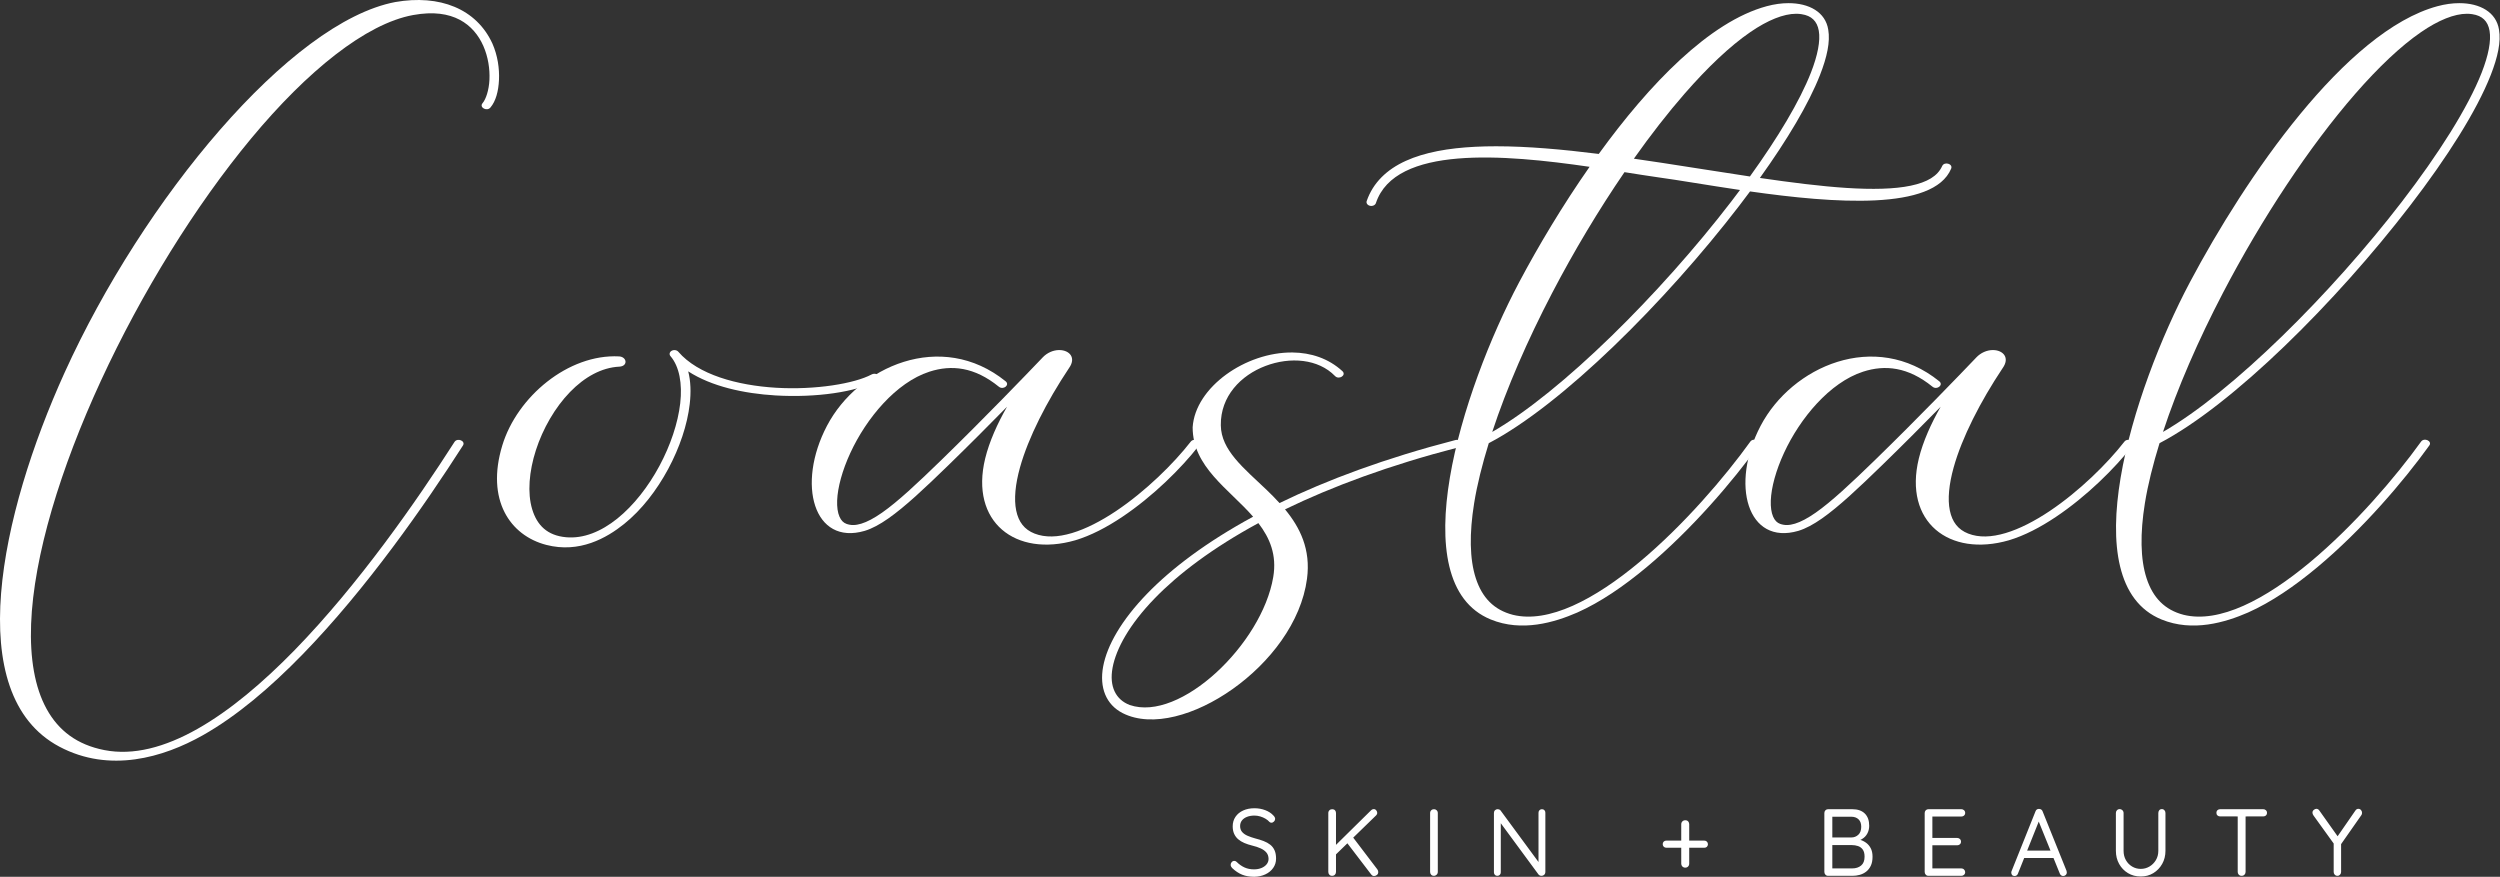 <svg width="978" height="343" viewBox="0 0 978 343" fill="none" xmlns="http://www.w3.org/2000/svg">
<rect x="0" y="0" width="978" height="343" fill="#333333" stroke="none"/>
<g clip-path="url(#clip0_382_1665)">
<path fill-rule="evenodd" clip-rule="evenodd" d="M192.623 17.023C194.686 21.72 195.412 26.802 195.202 31.278C194.99 35.752 193.947 39.586 191.879 42.035C190.495 43.75 187.324 42.013 188.793 40.343C190.092 38.803 191.277 35.284 191.472 31.163C191.667 27.042 190.975 22.287 189.103 18.026C187.234 13.766 184.212 10.034 179.827 7.726C175.44 5.419 169.624 4.427 161.627 5.882C143.163 9.242 120.173 27.77 98.254 54.173C76.335 80.574 55.277 114.714 39.48 148.938C23.683 183.162 13.154 217.493 12.165 244.157C11.671 257.49 13.579 268.891 18.243 277.356C22.907 285.819 30.15 291.354 40.848 293.438C52.156 295.639 64.439 292.363 77.157 285.197C89.877 278.031 102.877 267.027 115.326 254.254C140.22 228.705 162.937 196.094 177.786 172.903C178.926 171.114 182.252 172.499 181.104 174.283C166.197 197.564 143.429 230.285 118.262 256.113C105.678 269.027 92.504 280.222 79.297 287.662C63.874 296.35 42.876 302.538 23.217 292.09C-15.127 271.713 0.104 201.218 25.282 145.745C56.075 77.9 113.513 8.626 154.629 0.799C172.016 -2.236 186.363 3.419 192.623 17.023Z" fill="white"/>
<path fill-rule="evenodd" clip-rule="evenodd" d="M263.795 136.956H263.811C263.874 136.956 263.935 136.959 263.996 136.962C264.021 136.965 264.045 136.968 264.07 136.97C264.119 136.974 264.169 136.982 264.216 136.989C264.238 136.993 264.261 136.998 264.282 137.002C264.334 137.014 264.386 137.026 264.436 137.042C264.454 137.046 264.47 137.049 264.487 137.056C264.554 137.074 264.617 137.098 264.68 137.124L264.685 137.125C264.691 137.129 264.697 137.131 264.703 137.134C264.759 137.158 264.814 137.185 264.868 137.216C264.885 137.224 264.901 137.234 264.916 137.243C264.956 137.266 264.996 137.291 265.034 137.317C265.053 137.332 265.073 137.346 265.093 137.36C265.127 137.386 265.158 137.411 265.191 137.44C265.209 137.455 265.227 137.47 265.243 137.487C265.288 137.529 265.331 137.573 265.37 137.619L265.375 137.622C273.056 146.538 288.331 150.781 303.656 151.693C318.982 152.606 334.305 150.064 340.988 146.483C341.288 146.314 341.658 146.213 342.053 146.213C343.082 146.213 343.919 146.887 343.919 147.718C343.919 148.252 343.574 148.72 343.054 148.988C334.96 153.327 319.365 155.647 303.381 154.695C290.987 153.958 278.33 151.179 269.227 145.275C270.219 149.093 270.349 153.446 269.821 158.06C268.893 166.177 265.868 175.14 261.396 183.462C256.923 191.784 251.01 199.462 244.158 204.975C237.308 210.487 226.667 216.522 213.702 213.162C199.535 209.492 190.02 195.593 196.497 174.257C202.294 155.166 222.338 138.414 242.182 139.423C245.294 139.603 245.735 143.223 242.326 143.433C235.346 143.757 228.69 147.498 223.022 153.326C217.088 159.425 212.362 167.714 209.656 176.074C206.951 184.435 206.286 192.876 208.18 199.184C210.074 205.492 214.111 209.515 221.475 210.171C228.27 210.777 235.142 207.978 241.522 202.846C247.902 197.713 253.643 190.317 257.97 182.265C262.297 174.214 265.22 165.505 266.103 157.783C266.986 150.064 265.758 143.376 262.304 139.335C262.302 139.334 262.3 139.331 262.3 139.331C262.26 139.285 262.223 139.236 262.191 139.185C262.175 139.164 262.159 139.143 262.146 139.12C262.117 139.074 262.092 139.025 262.069 138.977V138.975C262.052 138.937 262.038 138.897 262.025 138.858C262.02 138.845 262.015 138.832 262.011 138.819C261.998 138.776 261.986 138.732 261.978 138.686C261.958 138.59 261.953 138.493 261.958 138.397V138.383C261.96 138.35 261.965 138.315 261.971 138.281C261.975 138.252 261.981 138.225 261.986 138.195C261.992 138.172 261.997 138.148 262.004 138.125C262.017 138.08 262.033 138.035 262.05 137.993C262.054 137.98 262.058 137.969 262.064 137.956C262.089 137.9 262.117 137.846 262.149 137.795C262.158 137.779 262.169 137.766 262.179 137.75C262.204 137.712 262.232 137.676 262.261 137.639C262.276 137.621 262.289 137.603 262.304 137.587C262.332 137.557 262.358 137.528 262.389 137.501C262.408 137.479 262.429 137.459 262.449 137.44C262.476 137.419 262.499 137.399 262.526 137.379C262.584 137.334 262.646 137.29 262.713 137.251C262.722 137.245 262.731 137.239 262.741 137.234C262.785 137.208 262.832 137.184 262.88 137.161L262.911 137.147C263.012 137.101 263.117 137.062 263.232 137.033C263.265 137.023 263.301 137.015 263.336 137.009C263.376 137 263.417 136.991 263.459 136.984C263.492 136.979 263.522 136.974 263.555 136.971C263.63 136.962 263.704 136.956 263.782 136.955C263.787 136.955 263.791 136.955 263.795 136.956Z" fill="white"/>
<path fill-rule="evenodd" clip-rule="evenodd" d="M418.189 144.008C409.455 157.121 402.276 171.159 399.014 182.896C397.197 189.432 396.614 195.252 397.534 199.714C398.457 204.174 400.715 207.168 404.729 208.737C408.914 210.37 413.835 210.174 419.329 208.538C424.823 206.903 430.765 203.821 436.565 199.944C448.164 192.19 459.207 181.28 465.796 172.8C467.108 171.069 470.318 172.69 468.958 174.397C462.143 183.171 450.971 194.224 438.949 202.26C432.937 206.279 426.719 209.546 420.622 211.362C397.281 218.091 379.362 204.205 385.402 179.368C387.014 172.737 390.213 165.65 393.953 159.118C387.134 166.065 379.149 174.089 371.119 181.896C361.672 191.083 354.046 198.252 347.496 202.832C344.223 205.123 341.213 206.778 338.26 207.675C318.394 213.489 311.459 189.528 323.518 166.558C335.696 143.36 368.226 128.872 393.39 149.154C395.17 150.577 392.495 152.72 390.74 151.274C381.192 143.529 372.201 142.617 363.598 145.399C350.534 149.626 338.919 163.618 332.65 177.197C329.516 183.984 327.689 190.653 327.492 195.778C327.393 198.34 327.712 200.514 328.38 202.074C329.048 203.634 329.97 204.517 331.14 204.938C332.875 205.56 334.648 205.555 336.943 204.859C339.241 204.162 341.964 202.716 345.05 200.559C351.221 196.244 358.82 189.141 368.245 179.977C384.977 163.708 401.658 146.361 407.511 140.233C407.615 140.122 407.72 140.004 407.822 139.898C409.703 137.902 412.062 137.004 414.159 136.945C414.285 136.941 414.409 136.941 414.532 136.944C418.349 137.019 421.123 139.913 418.189 144.008Z" fill="white"/>
<path fill-rule="evenodd" clip-rule="evenodd" d="M451.695 234.104C441.876 244.241 436.636 253.714 435.244 261.183C433.852 268.65 436.57 273.743 441.942 275.794C461.612 282.569 493.678 252.014 498.096 225.727C499.551 217.06 496.74 210.456 492.28 204.643C474.341 214.373 460.962 224.534 451.695 234.104ZM525.181 145.225C526.796 146.81 523.771 148.723 522.243 147.083C515.696 140.359 504.689 139.496 495.051 143.159C485.412 146.82 477.444 154.971 477.581 166.362C477.697 176.178 486.631 183.172 495.619 191.752C497.299 193.356 498.948 195.047 500.545 196.794C519.2 187.723 541.957 179.237 569.28 172.168C571.662 171.539 572.812 174.43 570.421 175.035C543.466 182.008 521.046 190.364 502.702 199.262C508.575 206.373 512.823 214.908 511.303 226.4C509.044 243.507 496.698 259.283 482.221 269.544C474.983 274.675 467.202 278.436 459.737 280.252C452.27 282.069 444.998 281.927 439.219 278.991C432.661 275.662 430.026 268.922 431.553 260.735C433.079 252.549 438.638 242.695 448.751 232.252C458.301 222.391 471.979 212.019 490.217 202.129C480.754 191.271 466.546 182.678 466.566 167.142C467.596 151.42 487.362 137.696 505.631 137.891C512.782 137.967 519.703 140.171 525.181 145.225Z" fill="white"/>
<path fill-rule="evenodd" clip-rule="evenodd" d="M684.664 12.601C676.763 18.04 668.005 26.347 659.051 36.608C652.464 44.156 645.766 52.764 639.174 62.077C642.872 62.608 646.584 63.16 650.293 63.725C661.91 65.496 673.496 67.378 684.566 69.037C695.504 53.865 704.044 39.618 708.428 28.428C711.093 21.624 712.183 15.941 711.517 12.051C711.183 10.107 710.44 8.638 709.348 7.593C708.26 6.547 706.809 5.855 704.676 5.532C704.031 5.433 703.356 5.384 702.655 5.385C697.753 5.395 691.577 7.841 684.664 12.601ZM607.235 114.54C597.607 132.989 589.434 151.734 583.765 168.967C611.004 153.281 649.607 114.824 677.161 78.981C678.358 77.421 679.529 75.869 680.685 74.321C668.018 72.452 656.532 70.438 648.562 69.356C644.733 68.815 640.313 68.112 635.5 67.351C625.472 82.001 615.789 98.153 607.235 114.54ZM715.215 11.64C716.018 16.329 714.741 22.308 711.989 29.335C707.552 40.656 699.171 54.686 688.469 69.616C700.702 71.405 712.211 72.863 722.301 73.516C732.391 74.166 741.058 73.996 747.494 72.639C753.929 71.282 757.986 68.907 759.777 64.96C760.624 63.062 764.102 64.088 763.283 65.993C756.373 82.518 717.416 79.537 684.616 74.887C683.218 76.772 681.797 78.665 680.334 80.566C651.426 118.172 611.015 158.423 582.406 173.372C579.849 181.669 577.847 189.612 576.677 196.889C574.791 208.608 574.888 218.725 577.351 226.252C579.812 233.775 584.413 238.603 591.839 240.518C598.755 242.225 606.712 240.777 615.237 236.983C623.768 233.185 632.741 227.071 641.405 219.841C658.739 205.379 674.875 186.467 684.69 172.803C685.917 171.006 689.244 172.56 687.921 174.311C677.964 188.169 661.748 207.201 644.091 221.932C635.263 229.297 626.083 235.592 617.043 239.616C608.098 243.512 595.32 247.329 583.15 242.325C548.219 227.964 571.786 152.83 594.297 110.396C601.715 96.412 611.174 80.514 621.845 65.255C588.388 60.377 545.785 56.787 538.256 79.433C537.997 80.25 536.957 80.735 535.949 80.511C534.94 80.285 534.358 79.437 534.659 78.63C537.131 71.447 542.55 66.291 549.937 62.934C557.324 59.577 566.619 57.94 577.149 57.416C579.781 57.284 582.492 57.222 585.272 57.222C597.6 57.223 611.279 58.444 625.432 60.219C645.287 32.809 668.841 8.438 691.149 2.422C694.075 1.633 696.953 1.238 699.645 1.234C707.724 1.222 714.143 4.73 715.215 11.64Z" fill="white"/>
<path fill-rule="evenodd" clip-rule="evenodd" d="M783.433 144.008C774.699 157.121 767.521 171.159 764.259 182.896C762.442 189.432 761.857 195.252 762.779 199.714C763.702 204.174 765.957 207.168 769.975 208.737C774.158 210.37 779.08 210.174 784.573 208.538C790.068 206.903 796.009 203.821 801.809 199.944C813.408 192.19 824.452 181.28 831.04 172.8C832.35 171.069 835.563 172.69 834.203 174.397C827.387 183.171 816.216 194.224 804.194 202.26C798.182 206.279 791.963 209.546 785.867 211.362C762.525 218.091 744.607 204.205 750.646 179.368C752.26 172.737 755.458 165.65 759.195 159.118C752.378 166.065 744.393 174.089 736.363 181.896C726.916 191.083 719.29 198.252 712.742 202.832C709.466 205.123 706.457 206.778 703.503 207.675C683.638 213.489 676.704 189.528 688.763 166.558C700.941 143.36 733.472 128.872 758.634 149.154C760.415 150.577 757.741 152.72 755.985 151.274C746.436 143.529 737.445 142.617 728.843 145.399C715.778 149.626 704.163 163.618 697.896 177.197C694.76 183.984 692.934 190.653 692.737 195.778C692.637 198.34 692.957 200.514 693.624 202.074C694.292 203.634 695.214 204.517 696.385 204.938C698.119 205.56 699.892 205.555 702.188 204.859C704.484 204.162 707.209 202.716 710.295 200.559C716.464 196.244 724.064 189.141 733.489 179.977C750.22 163.708 766.902 146.361 772.755 140.233C772.858 140.122 772.964 140.004 773.066 139.898C774.947 137.902 777.306 137.004 779.404 136.945C779.529 136.941 779.654 136.941 779.776 136.944C783.592 137.019 786.366 139.913 783.433 144.008Z" fill="white"/>
<path fill-rule="evenodd" clip-rule="evenodd" d="M947.066 12.601C939.163 18.04 930.406 26.347 921.453 36.608C903.545 57.128 884.81 85.468 869.637 114.54C860.008 132.989 851.834 151.734 846.165 168.967C873.404 153.281 912.008 114.824 939.56 78.981C954.027 60.162 965.497 42.037 970.828 28.428C973.493 21.624 974.584 15.941 973.917 12.051C973.583 10.107 972.84 8.638 971.75 7.593C970.66 6.547 969.209 5.855 967.078 5.532C966.431 5.433 965.756 5.385 965.056 5.385C960.153 5.395 953.979 7.841 947.066 12.601ZM977.615 11.64C978.418 16.329 977.141 22.308 974.389 29.335C968.882 43.39 957.3 61.618 942.735 80.566C913.826 118.172 873.415 158.423 844.806 173.372C842.251 181.669 840.247 189.612 839.077 196.889C837.191 208.608 837.289 218.725 839.751 226.252C842.212 233.775 846.813 238.603 854.24 240.518C861.155 242.225 869.112 240.777 877.637 236.983C886.168 233.185 895.141 227.071 903.807 219.841C921.139 205.379 937.274 186.467 947.091 172.803C948.318 171.006 951.645 172.56 950.321 174.311C940.364 188.169 924.148 207.201 906.493 221.932C897.665 229.297 888.484 235.592 879.443 239.616C870.498 243.512 857.722 247.329 845.552 242.325C810.621 227.964 834.186 152.83 856.697 110.396C878.415 69.453 917.605 12.119 953.549 2.422C956.475 1.633 959.353 1.238 962.047 1.234C970.126 1.222 976.543 4.73 977.615 11.64Z" fill="white"/>
<path d="M490.642 342.999C492.262 342.974 493.718 342.658 495.011 342.05C496.303 341.441 497.324 340.603 498.073 339.535C498.823 338.468 499.197 337.252 499.197 335.886C499.197 334.595 498.998 333.509 498.599 332.628C498.201 331.746 497.638 331.019 496.913 330.449C496.188 329.878 495.324 329.4 494.322 329.015C493.319 328.63 492.225 328.289 491.041 327.991C489.954 327.693 488.963 327.352 488.069 326.967C487.174 326.582 486.462 326.086 485.93 325.478C485.398 324.869 485.132 324.093 485.132 323.15C485.132 322.305 485.367 321.579 485.839 320.971C486.31 320.363 486.969 319.891 487.815 319.556C488.66 319.221 489.639 319.053 490.751 319.053C491.5 319.053 492.249 319.165 492.998 319.388C493.748 319.612 494.437 319.91 495.065 320.282C495.693 320.654 496.213 321.076 496.623 321.548C496.841 321.746 497.083 321.846 497.348 321.846C497.735 321.846 498.079 321.691 498.381 321.381C498.684 321.07 498.835 320.729 498.835 320.357C498.835 319.91 498.593 319.451 498.11 318.979C497.312 318.11 496.255 317.427 494.938 316.93C493.621 316.434 492.225 316.186 490.751 316.186C489.084 316.186 487.609 316.477 486.329 317.061C485.048 317.644 484.045 318.469 483.32 319.537C482.595 320.605 482.232 321.846 482.232 323.261C482.232 324.379 482.42 325.353 482.794 326.185C483.169 327.017 483.694 327.724 484.371 328.308C485.048 328.891 485.851 329.381 486.781 329.778C487.712 330.176 488.733 330.511 489.845 330.784C491.102 331.082 492.207 331.448 493.161 331.883C494.116 332.317 494.865 332.857 495.409 333.502C495.952 334.148 496.236 334.967 496.261 335.96C496.261 336.78 496.007 337.499 495.5 338.12C494.992 338.741 494.309 339.225 493.452 339.573C492.594 339.92 491.633 340.094 490.57 340.094C489.192 340.094 487.954 339.846 486.855 339.349C485.754 338.853 484.734 338.132 483.791 337.189C483.526 336.917 483.223 336.78 482.885 336.78C482.474 336.78 482.13 336.935 481.852 337.246C481.574 337.556 481.435 337.909 481.435 338.307C481.435 338.555 481.49 338.785 481.599 338.996C481.707 339.206 481.845 339.399 482.015 339.573C483.272 340.764 484.577 341.633 485.93 342.18C487.283 342.726 488.854 342.999 490.642 342.999ZM537.539 342.701C537.926 342.701 538.294 342.564 538.644 342.291C538.995 342.019 539.17 341.633 539.17 341.137C539.17 340.79 539.061 340.454 538.844 340.131L529.379 327.682L538.336 318.979C538.585 318.723 538.727 318.45 538.763 318.158L538.771 318.01C538.771 317.663 538.645 317.328 538.391 317.005C538.138 316.682 537.817 316.521 537.43 316.521C537.02 316.521 536.633 316.707 536.27 317.079L522.64 330.511L522.641 318.085C522.641 317.694 522.539 317.364 522.335 317.097L522.242 316.987C521.976 316.701 521.614 316.558 521.154 316.558C520.719 316.558 520.357 316.701 520.067 316.987C519.777 317.272 519.632 317.638 519.632 318.085V341.1C519.632 341.521 519.765 341.882 520.031 342.18C520.296 342.478 520.659 342.626 521.118 342.626C521.578 342.626 521.946 342.478 522.223 342.18C522.501 341.882 522.641 341.521 522.641 341.1L522.64 334.229L527.099 329.897L536.452 342.142C536.709 342.473 537.025 342.658 537.397 342.694L537.539 342.701ZM560.946 342.626C561.357 342.626 561.713 342.478 562.016 342.18C562.318 341.882 562.469 341.521 562.469 341.1V318.085C562.469 317.638 562.324 317.272 562.034 316.987C561.744 316.701 561.393 316.558 560.982 316.558C560.547 316.558 560.185 316.701 559.895 316.987C559.605 317.272 559.46 317.638 559.46 318.085V341.1C559.46 341.521 559.593 341.882 559.859 342.18C560.124 342.478 560.487 342.626 560.946 342.626ZM603.058 342.626C603.469 342.626 603.819 342.484 604.109 342.199C604.399 341.913 604.544 341.534 604.544 341.062V317.936C604.544 317.538 604.424 317.21 604.182 316.95C603.94 316.689 603.614 316.558 603.203 316.558C602.816 316.558 602.497 316.689 602.243 316.95C601.989 317.21 601.862 317.538 601.862 317.936V337.22L587.036 317.079C586.939 316.94 586.808 316.829 586.641 316.746L586.51 316.689C586.281 316.601 586.057 316.558 585.84 316.558C585.453 316.558 585.121 316.695 584.843 316.968C584.565 317.24 584.426 317.601 584.426 318.048V341.249C584.426 341.646 584.546 341.975 584.788 342.236C585.03 342.497 585.344 342.626 585.731 342.626C586.141 342.626 586.475 342.497 586.728 342.236C586.982 341.975 587.108 341.646 587.108 341.249V322.049L601.898 342.142C601.995 342.262 602.122 342.361 602.281 342.44L602.406 342.497C602.623 342.583 602.841 342.626 603.058 342.626ZM659.261 339.424C659.721 339.424 660.095 339.275 660.385 338.977C660.675 338.679 660.82 338.294 660.82 337.822L660.819 331.64H666.728C667.08 331.64 667.38 331.545 667.625 331.354L667.743 331.25C668.009 330.989 668.142 330.66 668.142 330.263C668.142 329.865 668.009 329.53 667.743 329.257C667.478 328.984 667.139 328.847 666.728 328.847L660.819 328.848L660.82 322.479C660.82 322.067 660.713 321.72 660.5 321.441L660.403 321.325C660.125 321.027 659.757 320.878 659.297 320.878C658.838 320.878 658.458 321.027 658.155 321.325C657.853 321.623 657.702 322.007 657.702 322.479L657.701 328.848L651.866 328.847C651.514 328.847 651.216 328.943 650.97 329.135L650.851 329.239C650.586 329.5 650.452 329.828 650.452 330.225C650.452 330.623 650.586 330.958 650.851 331.231C651.117 331.504 651.456 331.64 651.866 331.64H657.701L657.702 337.86C657.702 338.251 657.818 338.584 658.049 338.862L658.155 338.977C658.458 339.275 658.826 339.424 659.261 339.424ZM724.671 342.626C725.614 342.626 726.55 342.503 727.48 342.254C728.411 342.005 729.257 341.59 730.019 341.007C730.78 340.423 731.389 339.653 731.849 338.698C732.308 337.742 732.537 336.556 732.537 335.141C732.537 333.826 732.301 332.72 731.83 331.827C731.359 330.933 730.744 330.213 729.982 329.667C729.221 329.12 728.393 328.724 727.499 328.475L727.777 328.56L727.904 328.504C727.988 328.466 728.069 328.425 728.15 328.383L728.386 328.252C729.317 327.705 730.025 326.973 730.508 326.054C730.991 325.135 731.233 324.13 731.233 323.038C731.233 320.978 730.658 319.382 729.511 318.253C728.363 317.123 726.726 316.558 724.599 316.558H715.138C714.727 316.558 714.382 316.701 714.104 316.987C713.827 317.272 713.688 317.626 713.688 318.048V341.1C713.688 341.521 713.827 341.882 714.104 342.18C714.382 342.478 714.727 342.626 715.138 342.626H724.671ZM716.804 319.5H724.164C725.396 319.5 726.363 319.841 727.064 320.525C727.764 321.207 728.115 322.169 728.115 323.41C728.115 324.8 727.734 325.85 726.973 326.558C726.211 327.265 725.299 327.618 724.236 327.618H716.804V319.5ZM716.804 330.598H724.454C725.276 330.598 726.066 330.722 726.828 330.97C727.589 331.219 728.212 331.672 728.695 332.33C729.178 332.987 729.42 333.924 729.42 335.141C729.42 336.705 728.967 337.86 728.061 338.604C727.155 339.349 725.988 339.722 724.563 339.722H716.804V330.598ZM767.291 342.626C767.701 342.626 768.052 342.49 768.342 342.217C768.632 341.944 768.777 341.596 768.777 341.174C768.777 340.802 768.632 340.466 768.342 340.169C768.052 339.871 767.701 339.722 767.291 339.722H755.944V330.672H765.66C766.011 330.672 766.32 330.577 766.582 330.385L766.711 330.282C767.001 330.021 767.146 329.679 767.146 329.257C767.146 328.835 767.001 328.487 766.711 328.214C766.421 327.942 766.07 327.805 765.66 327.805H755.944V319.425H767.291C767.642 319.425 767.951 319.33 768.214 319.139L768.342 319.035C768.632 318.774 768.777 318.432 768.777 318.01C768.777 317.589 768.632 317.24 768.342 316.968C768.052 316.695 767.701 316.558 767.291 316.558H754.386C753.975 316.558 753.631 316.701 753.353 316.987C753.075 317.272 752.936 317.626 752.936 318.048V341.1C752.936 341.521 753.075 341.882 753.353 342.18C753.631 342.478 753.975 342.626 754.386 342.626H767.291ZM807.119 342.701C807.481 342.701 807.808 342.571 808.098 342.31C808.388 342.05 808.533 341.695 808.533 341.249C808.533 341.05 808.496 340.851 808.424 340.653L799.071 317.414C798.974 317.117 798.799 316.881 798.545 316.707C798.292 316.533 798.009 316.446 797.694 316.446C797.38 316.421 797.096 316.49 796.843 316.652C796.589 316.813 796.401 317.067 796.28 317.414L786.892 340.876C786.819 341.074 786.795 341.261 786.819 341.435C786.819 341.782 786.928 342.08 787.145 342.329C787.363 342.577 787.701 342.701 788.16 342.701C788.426 342.701 788.68 342.614 788.922 342.44C789.164 342.266 789.332 342.031 789.429 341.733L791.856 335.662H803.333L805.778 341.695C805.879 341.964 806.021 342.182 806.206 342.348L806.321 342.44C806.563 342.614 806.829 342.701 807.119 342.701ZM802.157 332.758H793.017L797.558 321.403L802.157 332.758ZM837.45 342.887C839.287 342.887 840.93 342.446 842.38 341.566C843.83 340.684 844.984 339.486 845.841 337.971C846.699 336.457 847.128 334.743 847.128 332.832V318.048C847.128 317.626 846.995 317.266 846.729 316.968C846.464 316.67 846.125 316.521 845.714 316.521C845.279 316.521 844.941 316.67 844.699 316.968C844.458 317.266 844.337 317.626 844.337 318.048V332.832C844.337 334.198 844.017 335.414 843.377 336.482C842.736 337.55 841.897 338.387 840.857 338.996C839.818 339.604 838.682 339.908 837.45 339.908C836.242 339.908 835.124 339.604 834.097 338.996C833.069 338.387 832.254 337.55 831.65 336.482C831.045 335.414 830.744 334.198 830.744 332.832V318.048C830.744 317.626 830.593 317.266 830.291 316.968C829.988 316.67 829.644 316.521 829.257 316.521C828.798 316.521 828.43 316.67 828.152 316.968C827.874 317.266 827.735 317.626 827.735 318.048V332.832C827.735 334.743 828.158 336.457 829.004 337.971C829.849 339.486 831.003 340.684 832.465 341.566C833.928 342.446 835.589 342.887 837.45 342.887ZM876.915 342.626C877.375 342.626 877.749 342.478 878.039 342.18C878.329 341.882 878.474 341.521 878.474 341.1L878.473 319.389L885.361 319.388C885.713 319.388 886.022 319.297 886.284 319.115L886.413 319.016C886.703 318.767 886.848 318.42 886.848 317.973C886.848 317.551 886.703 317.21 886.413 316.95C886.123 316.689 885.772 316.558 885.361 316.558H868.505C868.095 316.558 867.75 316.689 867.472 316.95C867.195 317.21 867.056 317.551 867.056 317.973C867.056 318.395 867.195 318.737 867.472 318.998C867.75 319.258 868.095 319.388 868.505 319.388L875.392 319.389L875.393 341.1C875.393 341.469 875.504 341.791 875.726 342.065L875.828 342.18C876.118 342.478 876.48 342.626 876.915 342.626ZM914.424 342.626C914.81 342.626 915.143 342.478 915.421 342.18C915.698 341.882 915.837 341.521 915.837 341.1V330.22L923.776 318.867C923.848 318.755 923.904 318.64 923.942 318.522L923.976 318.402C924.012 318.24 924.03 318.085 924.03 317.936C924.03 317.538 923.89 317.185 923.613 316.875C923.335 316.564 922.99 316.409 922.58 316.409C922.097 316.409 921.698 316.658 921.383 317.154L914.471 327.146L907.355 317.117C907.076 316.697 906.73 316.464 906.316 316.418L906.159 316.409C905.821 316.409 905.482 316.552 905.144 316.838C904.806 317.123 904.636 317.477 904.636 317.899C904.636 318.073 904.667 318.253 904.726 318.439C904.787 318.625 904.89 318.818 905.035 319.016L912.936 329.984L912.937 341.1C912.937 341.469 913.044 341.791 913.257 342.065L913.355 342.18C913.632 342.478 913.989 342.626 914.424 342.626Z" fill="white"/>
</g>
<defs>
<clipPath id="clip0_382_1665">
<rect width="978" height="343" fill="white"/>
</clipPath>
</defs>
</svg>
